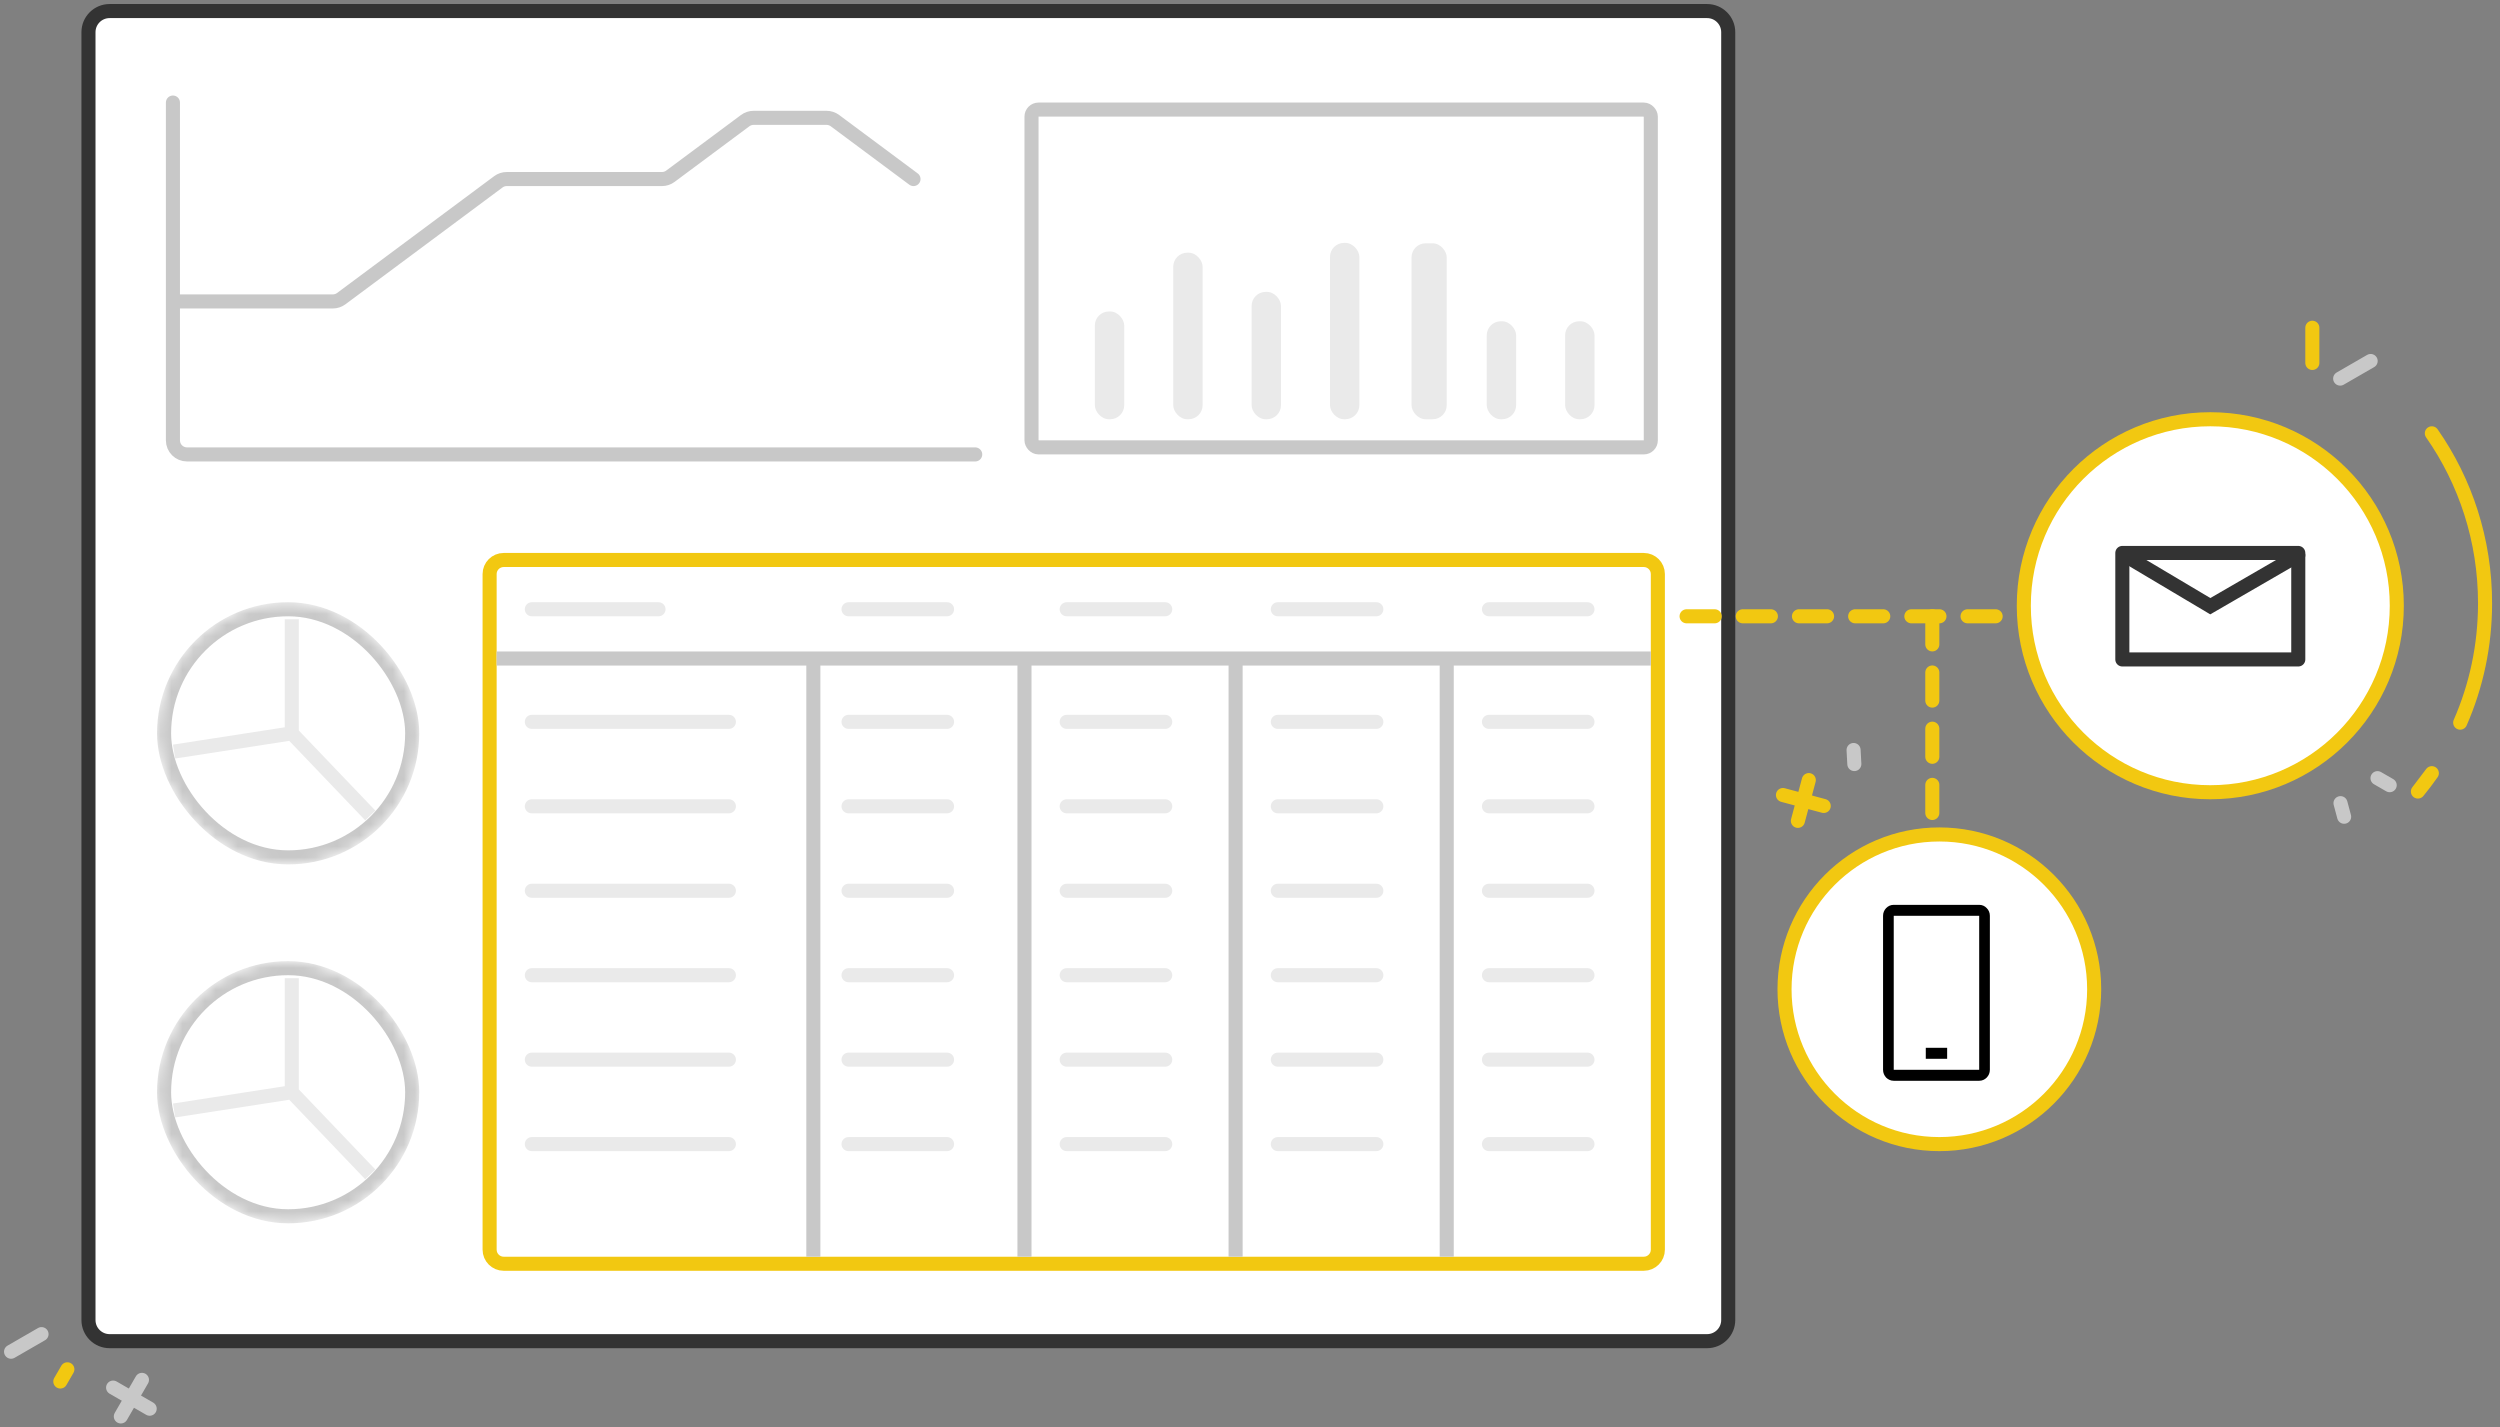 <svg width="226" height="129" viewBox="0 0 226 129" fill="none" xmlns="http://www.w3.org/2000/svg">
<rect x="0" y="0" width="226" height="129" fill="#808080" stroke="none"/>
<path d="M7.998 2.909C7.998 1.855 8.853 1 9.907 1H154.323C155.377 1 156.232 1.855 156.232 2.909V119.332C156.232 120.386 155.377 121.241 154.323 121.241H9.907C8.853 121.241 7.998 120.386 7.998 119.332V2.909Z" fill="white"/>
<path d="M15.633 9.271V27.25M88.159 41.08H16.905C16.202 41.08 15.633 40.511 15.633 39.808V27.25M15.633 27.25H30.088C30.362 27.25 30.628 27.162 30.848 26.998L45.049 16.437C45.268 16.274 45.535 16.186 45.808 16.186H59.843C60.116 16.186 60.383 16.098 60.602 15.934L67.365 10.905C67.584 10.742 67.85 10.653 68.124 10.653H74.72C74.993 10.653 75.26 10.742 75.479 10.905L82.58 16.186" stroke="#C8C8C8" stroke-width="1.272" stroke-linecap="round" stroke-linejoin="round"/>
<rect x="93.248" y="9.907" width="55.985" height="30.537" rx="0.636" fill="white" stroke="#C8C8C8" stroke-width="1.272"/>
<rect x="98.974" y="28.157" width="2.657" height="9.743" rx="1.272" fill="#EAEAEA"/>
<rect x="106.06" y="22.843" width="2.657" height="15.057" rx="1.272" fill="#EAEAEA"/>
<rect x="113.145" y="26.386" width="2.657" height="11.514" rx="1.272" fill="#EAEAEA"/>
<rect x="120.23" y="21.957" width="2.657" height="15.942" rx="1.272" fill="#EAEAEA"/>
<rect x="127.603" y="21.995" width="3.181" height="15.905" rx="1.272" fill="#EAEAEA"/>
<rect x="134.401" y="29.043" width="2.657" height="8.857" rx="1.272" fill="#EAEAEA"/>
<rect x="141.487" y="29.043" width="2.657" height="8.857" rx="1.272" fill="#EAEAEA"/>
<path d="M26.378 66.293L33.472 73.716M26.378 66.293V55.982M26.378 66.293L15.738 67.942" stroke="#EAEAEA" stroke-width="1.272"/>
<mask id="mask0" mask-type="alpha" maskUnits="userSpaceOnUse" x="14" y="54" width="24" height="25">
<rect x="14.832" y="55.077" width="22.431" height="22.431" rx="11.215" fill="#C8C8C8" stroke="black" stroke-width="1.272"/>
</mask>
<g mask="url(#mask0)">
<rect x="14.832" y="55.077" width="22.431" height="22.431" rx="11.215" stroke="#C8C8C8" stroke-width="1.272"/>
</g>
<path d="M26.378 98.738L33.472 106.162M26.378 98.738V88.428M26.378 98.738L15.738 100.388" stroke="#EAEAEA" stroke-width="1.272"/>
<mask id="mask1" mask-type="alpha" maskUnits="userSpaceOnUse" x="14" y="86" width="24" height="25">
<rect x="14.832" y="87.522" width="22.431" height="22.431" rx="11.215" fill="#C8C8C8" stroke="black" stroke-width="1.272"/>
</mask>
<g mask="url(#mask1)">
<rect x="14.832" y="87.522" width="22.431" height="22.431" rx="11.215" stroke="#C8C8C8" stroke-width="1.272"/>
</g>
<path d="M44.261 51.895C44.261 51.193 44.831 50.623 45.534 50.623H148.597C149.3 50.623 149.87 51.193 149.87 51.895V112.97C149.87 113.673 149.3 114.243 148.597 114.243H45.534C44.831 114.243 44.261 113.673 44.261 112.97V51.895Z" fill="white" stroke="#F2C811" stroke-width="1.272" stroke-linecap="round" stroke-linejoin="round"/>
<path d="M44.898 60.166L149.233 60.166V58.894L44.898 58.894V60.166Z" fill="#C8C8C8"/>
<path d="M74.162 113.606L74.162 59.53H72.89L72.89 113.606H74.162Z" fill="#C8C8C8"/>
<path d="M93.248 113.606L93.248 59.53H91.976L91.976 113.606H93.248Z" fill="#C8C8C8"/>
<path d="M112.334 113.606L112.334 59.53H111.062L111.062 113.606H112.334Z" fill="#C8C8C8"/>
<path d="M131.42 113.606V59.53H130.148V113.606H131.42Z" fill="#C8C8C8"/>
<path d="M76.707 64.62C76.356 64.62 76.071 64.904 76.071 65.256C76.071 65.607 76.356 65.892 76.707 65.892V64.62ZM85.614 65.892C85.965 65.892 86.25 65.607 86.25 65.256C86.25 64.904 85.965 64.62 85.614 64.62V65.892ZM76.707 65.892H85.614V64.62H76.707V65.892Z" fill="#EAEAEA"/>
<path d="M76.707 54.441C76.356 54.441 76.071 54.725 76.071 55.077C76.071 55.428 76.356 55.713 76.707 55.713V54.441ZM85.614 55.713C85.965 55.713 86.25 55.428 86.25 55.077C86.25 54.725 85.965 54.441 85.614 54.441V55.713ZM76.707 55.713H85.614V54.441H76.707V55.713Z" fill="#EAEAEA"/>
<path d="M76.707 72.254C76.356 72.254 76.071 72.539 76.071 72.89C76.071 73.242 76.356 73.526 76.707 73.526V72.254ZM85.614 73.526C85.965 73.526 86.25 73.242 86.25 72.89C86.25 72.539 85.965 72.254 85.614 72.254V73.526ZM76.707 73.526H85.614V72.254H76.707V73.526Z" fill="#EAEAEA"/>
<path d="M76.707 79.888C76.356 79.888 76.071 80.173 76.071 80.524C76.071 80.876 76.356 81.161 76.707 81.161V79.888ZM85.614 81.161C85.965 81.161 86.25 80.876 86.25 80.524C86.25 80.173 85.965 79.888 85.614 79.888V81.161ZM76.707 81.161H85.614V79.888H76.707V81.161Z" fill="#EAEAEA"/>
<path d="M76.707 87.522C76.356 87.522 76.071 87.807 76.071 88.159C76.071 88.51 76.356 88.795 76.707 88.795V87.522ZM85.614 88.795C85.965 88.795 86.25 88.51 86.25 88.159C86.25 87.807 85.965 87.522 85.614 87.522V88.795ZM76.707 88.795H85.614V87.522H76.707V88.795Z" fill="#EAEAEA"/>
<path d="M76.707 95.157C76.356 95.157 76.071 95.442 76.071 95.793C76.071 96.144 76.356 96.429 76.707 96.429V95.157ZM85.614 96.429C85.965 96.429 86.25 96.144 86.25 95.793C86.25 95.442 85.965 95.157 85.614 95.157V96.429ZM76.707 96.429H85.614V95.157H76.707V96.429Z" fill="#EAEAEA"/>
<path d="M76.707 102.791C76.356 102.791 76.071 103.076 76.071 103.427C76.071 103.779 76.356 104.063 76.707 104.063V102.791ZM85.614 104.063C85.965 104.063 86.25 103.779 86.25 103.427C86.25 103.076 85.965 102.791 85.614 102.791V104.063ZM76.707 104.063H85.614V102.791H76.707V104.063Z" fill="#EAEAEA"/>
<path d="M96.429 64.62C96.078 64.62 95.793 64.904 95.793 65.256C95.793 65.607 96.078 65.892 96.429 65.892V64.62ZM105.336 65.892C105.687 65.892 105.972 65.607 105.972 65.256C105.972 64.904 105.687 64.62 105.336 64.62V65.892ZM96.429 65.892H105.336V64.62H96.429V65.892Z" fill="#EAEAEA"/>
<path d="M96.429 54.441C96.078 54.441 95.793 54.725 95.793 55.077C95.793 55.428 96.078 55.713 96.429 55.713V54.441ZM105.336 55.713C105.687 55.713 105.972 55.428 105.972 55.077C105.972 54.725 105.687 54.441 105.336 54.441V55.713ZM96.429 55.713H105.336V54.441H96.429V55.713Z" fill="#EAEAEA"/>
<path d="M96.429 72.254C96.078 72.254 95.793 72.539 95.793 72.89C95.793 73.242 96.078 73.526 96.429 73.526V72.254ZM105.336 73.526C105.687 73.526 105.972 73.242 105.972 72.89C105.972 72.539 105.687 72.254 105.336 72.254V73.526ZM96.429 73.526H105.336V72.254H96.429V73.526Z" fill="#EAEAEA"/>
<path d="M96.429 79.888C96.078 79.888 95.793 80.173 95.793 80.524C95.793 80.876 96.078 81.161 96.429 81.161V79.888ZM105.336 81.161C105.687 81.161 105.972 80.876 105.972 80.524C105.972 80.173 105.687 79.888 105.336 79.888V81.161ZM96.429 81.161H105.336V79.888H96.429V81.161Z" fill="#EAEAEA"/>
<path d="M96.429 87.522C96.078 87.522 95.793 87.807 95.793 88.159C95.793 88.51 96.078 88.795 96.429 88.795V87.522ZM105.336 88.795C105.687 88.795 105.972 88.51 105.972 88.159C105.972 87.807 105.687 87.522 105.336 87.522V88.795ZM96.429 88.795H105.336V87.522H96.429V88.795Z" fill="#EAEAEA"/>
<path d="M96.429 95.157C96.078 95.157 95.793 95.442 95.793 95.793C95.793 96.144 96.078 96.429 96.429 96.429V95.157ZM105.336 96.429C105.687 96.429 105.972 96.144 105.972 95.793C105.972 95.442 105.687 95.157 105.336 95.157V96.429ZM96.429 96.429H105.336V95.157H96.429V96.429Z" fill="#EAEAEA"/>
<path d="M96.429 102.791C96.078 102.791 95.793 103.076 95.793 103.427C95.793 103.779 96.078 104.063 96.429 104.063V102.791ZM105.336 104.063C105.687 104.063 105.972 103.779 105.972 103.427C105.972 103.076 105.687 102.791 105.336 102.791V104.063ZM96.429 104.063H105.336V102.791H96.429V104.063Z" fill="#EAEAEA"/>
<path d="M115.515 64.62C115.164 64.62 114.879 64.904 114.879 65.256C114.879 65.607 115.164 65.892 115.515 65.892V64.62ZM124.422 65.892C124.773 65.892 125.058 65.607 125.058 65.256C125.058 64.904 124.773 64.62 124.422 64.62V65.892ZM115.515 65.892H124.422V64.62H115.515V65.892Z" fill="#EAEAEA"/>
<path d="M115.515 54.441C115.164 54.441 114.879 54.725 114.879 55.077C114.879 55.428 115.164 55.713 115.515 55.713V54.441ZM124.422 55.713C124.773 55.713 125.058 55.428 125.058 55.077C125.058 54.725 124.773 54.441 124.422 54.441V55.713ZM115.515 55.713H124.422V54.441H115.515V55.713Z" fill="#EAEAEA"/>
<path d="M115.515 72.254C115.164 72.254 114.879 72.539 114.879 72.89C114.879 73.242 115.164 73.526 115.515 73.526V72.254ZM124.422 73.526C124.773 73.526 125.058 73.242 125.058 72.89C125.058 72.539 124.773 72.254 124.422 72.254V73.526ZM115.515 73.526H124.422V72.254H115.515V73.526Z" fill="#EAEAEA"/>
<path d="M115.515 79.888C115.164 79.888 114.879 80.173 114.879 80.524C114.879 80.876 115.164 81.161 115.515 81.161V79.888ZM124.422 81.161C124.773 81.161 125.058 80.876 125.058 80.524C125.058 80.173 124.773 79.888 124.422 79.888V81.161ZM115.515 81.161H124.422V79.888H115.515V81.161Z" fill="#EAEAEA"/>
<path d="M115.515 87.522C115.164 87.522 114.879 87.807 114.879 88.159C114.879 88.51 115.164 88.795 115.515 88.795V87.522ZM124.422 88.795C124.773 88.795 125.058 88.51 125.058 88.159C125.058 87.807 124.773 87.522 124.422 87.522V88.795ZM115.515 88.795H124.422V87.522H115.515V88.795Z" fill="#EAEAEA"/>
<path d="M115.515 95.157C115.164 95.157 114.879 95.442 114.879 95.793C114.879 96.144 115.164 96.429 115.515 96.429V95.157ZM124.422 96.429C124.773 96.429 125.058 96.144 125.058 95.793C125.058 95.442 124.773 95.157 124.422 95.157V96.429ZM115.515 96.429H124.422V95.157H115.515V96.429Z" fill="#EAEAEA"/>
<path d="M115.515 102.791C115.164 102.791 114.879 103.076 114.879 103.427C114.879 103.779 115.164 104.063 115.515 104.063V102.791ZM124.422 104.063C124.773 104.063 125.058 103.779 125.058 103.427C125.058 103.076 124.773 102.791 124.422 102.791V104.063ZM115.515 104.063H124.422V102.791H115.515V104.063Z" fill="#EAEAEA"/>
<path d="M134.601 64.62C134.25 64.62 133.965 64.904 133.965 65.256C133.965 65.607 134.25 65.892 134.601 65.892V64.62ZM143.508 65.892C143.859 65.892 144.144 65.607 144.144 65.256C144.144 64.904 143.859 64.62 143.508 64.62V65.892ZM134.601 65.892H143.508V64.62H134.601V65.892Z" fill="#EAEAEA"/>
<path d="M134.601 54.441C134.25 54.441 133.965 54.725 133.965 55.077C133.965 55.428 134.25 55.713 134.601 55.713V54.441ZM143.508 55.713C143.859 55.713 144.144 55.428 144.144 55.077C144.144 54.725 143.859 54.441 143.508 54.441V55.713ZM134.601 55.713H143.508V54.441H134.601V55.713Z" fill="#EAEAEA"/>
<path d="M134.601 72.254C134.25 72.254 133.965 72.539 133.965 72.89C133.965 73.242 134.25 73.526 134.601 73.526V72.254ZM143.508 73.526C143.859 73.526 144.144 73.242 144.144 72.89C144.144 72.539 143.859 72.254 143.508 72.254V73.526ZM134.601 73.526H143.508V72.254H134.601V73.526Z" fill="#EAEAEA"/>
<path d="M134.601 79.888C134.25 79.888 133.965 80.173 133.965 80.524C133.965 80.876 134.25 81.161 134.601 81.161V79.888ZM143.508 81.161C143.859 81.161 144.144 80.876 144.144 80.524C144.144 80.173 143.859 79.888 143.508 79.888V81.161ZM134.601 81.161H143.508V79.888H134.601V81.161Z" fill="#EAEAEA"/>
<path d="M134.601 87.522C134.25 87.522 133.965 87.807 133.965 88.159C133.965 88.51 134.25 88.795 134.601 88.795V87.522ZM143.508 88.795C143.859 88.795 144.144 88.51 144.144 88.159C144.144 87.807 143.859 87.522 143.508 87.522V88.795ZM134.601 88.795H143.508V87.522H134.601V88.795Z" fill="#EAEAEA"/>
<path d="M134.601 95.157C134.25 95.157 133.965 95.442 133.965 95.793C133.965 96.144 134.25 96.429 134.601 96.429V95.157ZM143.508 96.429C143.859 96.429 144.144 96.144 144.144 95.793C144.144 95.442 143.859 95.157 143.508 95.157V96.429ZM134.601 96.429H143.508V95.157H134.601V96.429Z" fill="#EAEAEA"/>
<path d="M134.601 102.791C134.25 102.791 133.965 103.076 133.965 103.427C133.965 103.779 134.25 104.063 134.601 104.063V102.791ZM143.508 104.063C143.859 104.063 144.144 103.779 144.144 103.427C144.144 103.076 143.859 102.791 143.508 102.791V104.063ZM134.601 104.063H143.508V102.791H134.601V104.063Z" fill="#EAEAEA"/>
<path d="M48.078 64.62C47.727 64.62 47.442 64.904 47.442 65.256C47.442 65.607 47.727 65.892 48.078 65.892V64.62ZM65.892 65.892C66.243 65.892 66.528 65.607 66.528 65.256C66.528 64.904 66.243 64.62 65.892 64.62V65.892ZM48.078 65.892H65.892V64.62H48.078V65.892Z" fill="#EAEAEA"/>
<path d="M48.078 54.441C47.727 54.441 47.442 54.725 47.442 55.077C47.442 55.428 47.727 55.713 48.078 55.713V54.441ZM59.53 55.713C59.881 55.713 60.166 55.428 60.166 55.077C60.166 54.725 59.881 54.441 59.53 54.441V55.713ZM48.078 55.713H59.53V54.441H48.078V55.713Z" fill="#EAEAEA"/>
<path d="M48.078 72.254C47.727 72.254 47.442 72.539 47.442 72.89C47.442 73.242 47.727 73.526 48.078 73.526V72.254ZM65.892 73.526C66.243 73.526 66.528 73.242 66.528 72.89C66.528 72.539 66.243 72.254 65.892 72.254V73.526ZM48.078 73.526H65.892V72.254H48.078V73.526Z" fill="#EAEAEA"/>
<path d="M48.078 79.888C47.727 79.888 47.442 80.173 47.442 80.524C47.442 80.876 47.727 81.161 48.078 81.161V79.888ZM65.892 81.161C66.243 81.161 66.528 80.876 66.528 80.524C66.528 80.173 66.243 79.888 65.892 79.888V81.161ZM48.078 81.161H65.892V79.888H48.078V81.161Z" fill="#EAEAEA"/>
<path d="M48.078 87.522C47.727 87.522 47.442 87.807 47.442 88.159C47.442 88.51 47.727 88.795 48.078 88.795V87.522ZM65.892 88.795C66.243 88.795 66.528 88.51 66.528 88.159C66.528 87.807 66.243 87.522 65.892 87.522V88.795ZM48.078 88.795H65.892V87.522H48.078V88.795Z" fill="#EAEAEA"/>
<path d="M48.078 95.157C47.727 95.157 47.442 95.442 47.442 95.793C47.442 96.144 47.727 96.429 48.078 96.429V95.157ZM65.892 96.429C66.243 96.429 66.528 96.144 66.528 95.793C66.528 95.442 66.243 95.157 65.892 95.157V96.429ZM48.078 96.429H65.892V95.157H48.078V96.429Z" fill="#EAEAEA"/>
<path d="M48.078 102.791C47.727 102.791 47.442 103.076 47.442 103.427C47.442 103.779 47.727 104.063 48.078 104.063V102.791ZM65.892 104.063C66.243 104.063 66.528 103.779 66.528 103.427C66.528 103.076 66.243 102.791 65.892 102.791V104.063ZM48.078 104.063H65.892V102.791H48.078V104.063Z" fill="#EAEAEA"/>
<path d="M7.998 2.909C7.998 1.855 8.853 1 9.907 1H154.323C155.377 1 156.232 1.855 156.232 2.909V119.332C156.232 120.386 155.377 121.241 154.323 121.241H9.907C8.853 121.241 7.998 120.386 7.998 119.332V2.909Z" stroke="#333333" stroke-width="1.272" stroke-linecap="round" stroke-linejoin="round"/>
<path d="M214.926 70.345L216.028 70.981" stroke="#C8C8C8" stroke-width="1.272" stroke-linecap="round" stroke-linejoin="round"/>
<path d="M211.581 72.605L211.91 73.834" stroke="#C8C8C8" stroke-width="1.272" stroke-linecap="round" stroke-linejoin="round"/>
<circle cx="199.811" cy="54.759" r="16.859" fill="white" stroke="#F2C811" stroke-width="1.272" stroke-linecap="round"/>
<path d="M180.407 55.713H152.414" stroke="#F2C811" stroke-width="1.272" stroke-linecap="round" stroke-linejoin="round" stroke-dasharray="2.54 2.54"/>
<path d="M174.681 55.713L174.681 75.435" stroke="#F2C811" stroke-width="1.272" stroke-linecap="round" stroke-linejoin="round" stroke-dasharray="2.54 2.54"/>
<circle cx="175.317" cy="89.431" r="13.996" fill="white" stroke="#F2C811" stroke-width="1.272"/>
<path d="M199.811 54.8L199.486 55.347L199.807 55.538L200.13 55.351L199.811 54.8ZM208.082 50.747C208.386 50.571 208.49 50.182 208.314 49.877C208.138 49.574 207.749 49.47 207.445 49.646L208.082 50.747ZM191.743 50.743L199.486 55.347L200.136 54.254L192.393 49.65L191.743 50.743ZM200.13 55.351L208.082 50.747L207.445 49.646L199.492 54.25L200.13 55.351Z" fill="#333333"/>
<rect x="191.859" y="49.987" width="15.905" height="9.627" stroke="#333333" stroke-width="1.272" stroke-linecap="round" stroke-linejoin="round"/>
<path d="M5.453 124.888L6.09 123.786" stroke="#F2C811" stroke-width="1.272" stroke-linecap="round" stroke-linejoin="round"/>
<path d="M1 122.195L3.755 120.605" stroke="#C8C8C8" stroke-width="1.272" stroke-linecap="round" stroke-linejoin="round"/>
<path d="M12.832 124.74L10.923 128.046" stroke="#C8C8C8" stroke-width="1.272" stroke-linecap="round" stroke-linejoin="round"/>
<path d="M10.225 125.438L13.531 127.347" stroke="#C8C8C8" stroke-width="1.272" stroke-linecap="round" stroke-linejoin="round"/>
<path d="M164.866 72.858L161.179 71.87" stroke="#F2C811" stroke-width="1.272" stroke-linecap="round" stroke-linejoin="round"/>
<path d="M163.516 70.52L162.529 74.207" stroke="#F2C811" stroke-width="1.272" stroke-linecap="round" stroke-linejoin="round"/>
<path d="M167.632 69.071L167.564 67.8" stroke="#C8C8C8" stroke-width="1.272" stroke-linecap="round" stroke-linejoin="round"/>
<path d="M209.036 29.629V32.81" stroke="#F2C811" stroke-width="1.272" stroke-linecap="round" stroke-linejoin="round"/>
<path d="M214.307 32.634L211.552 34.225" stroke="#C8C8C8" stroke-width="1.272" stroke-linecap="round" stroke-linejoin="round"/>
<path d="M219.838 39.172C222.868 43.509 224.649 48.81 224.649 54.533C224.649 58.377 223.846 62.029 222.401 65.328M219.838 69.895C219.44 70.465 219.019 71.019 218.579 71.555L219.838 69.895Z" stroke="#F2C811" stroke-width="1.272" stroke-linecap="round" stroke-linejoin="round"/>
<path d="M178.919 81.797C179.055 81.797 179.18 81.823 179.296 81.874C179.412 81.926 179.512 81.999 179.598 82.092C179.688 82.18 179.759 82.284 179.809 82.403C179.859 82.522 179.884 82.651 179.884 82.791V96.708C179.884 96.847 179.859 96.977 179.809 97.096C179.759 97.215 179.688 97.321 179.598 97.414C179.512 97.502 179.412 97.572 179.296 97.624C179.18 97.676 179.055 97.702 178.919 97.702H171.194C171.058 97.702 170.932 97.676 170.816 97.624C170.701 97.572 170.598 97.502 170.507 97.414C170.422 97.321 170.354 97.215 170.303 97.096C170.253 96.977 170.228 96.847 170.228 96.708V82.791C170.228 82.651 170.253 82.522 170.303 82.403C170.354 82.284 170.422 82.18 170.507 82.092C170.598 81.999 170.701 81.926 170.816 81.874C170.932 81.823 171.058 81.797 171.194 81.797H178.919ZM178.919 82.791H171.194V96.708H178.919V82.791ZM174.091 94.72H176.022V95.714H174.091V94.72Z" fill="black"/>
</svg>
